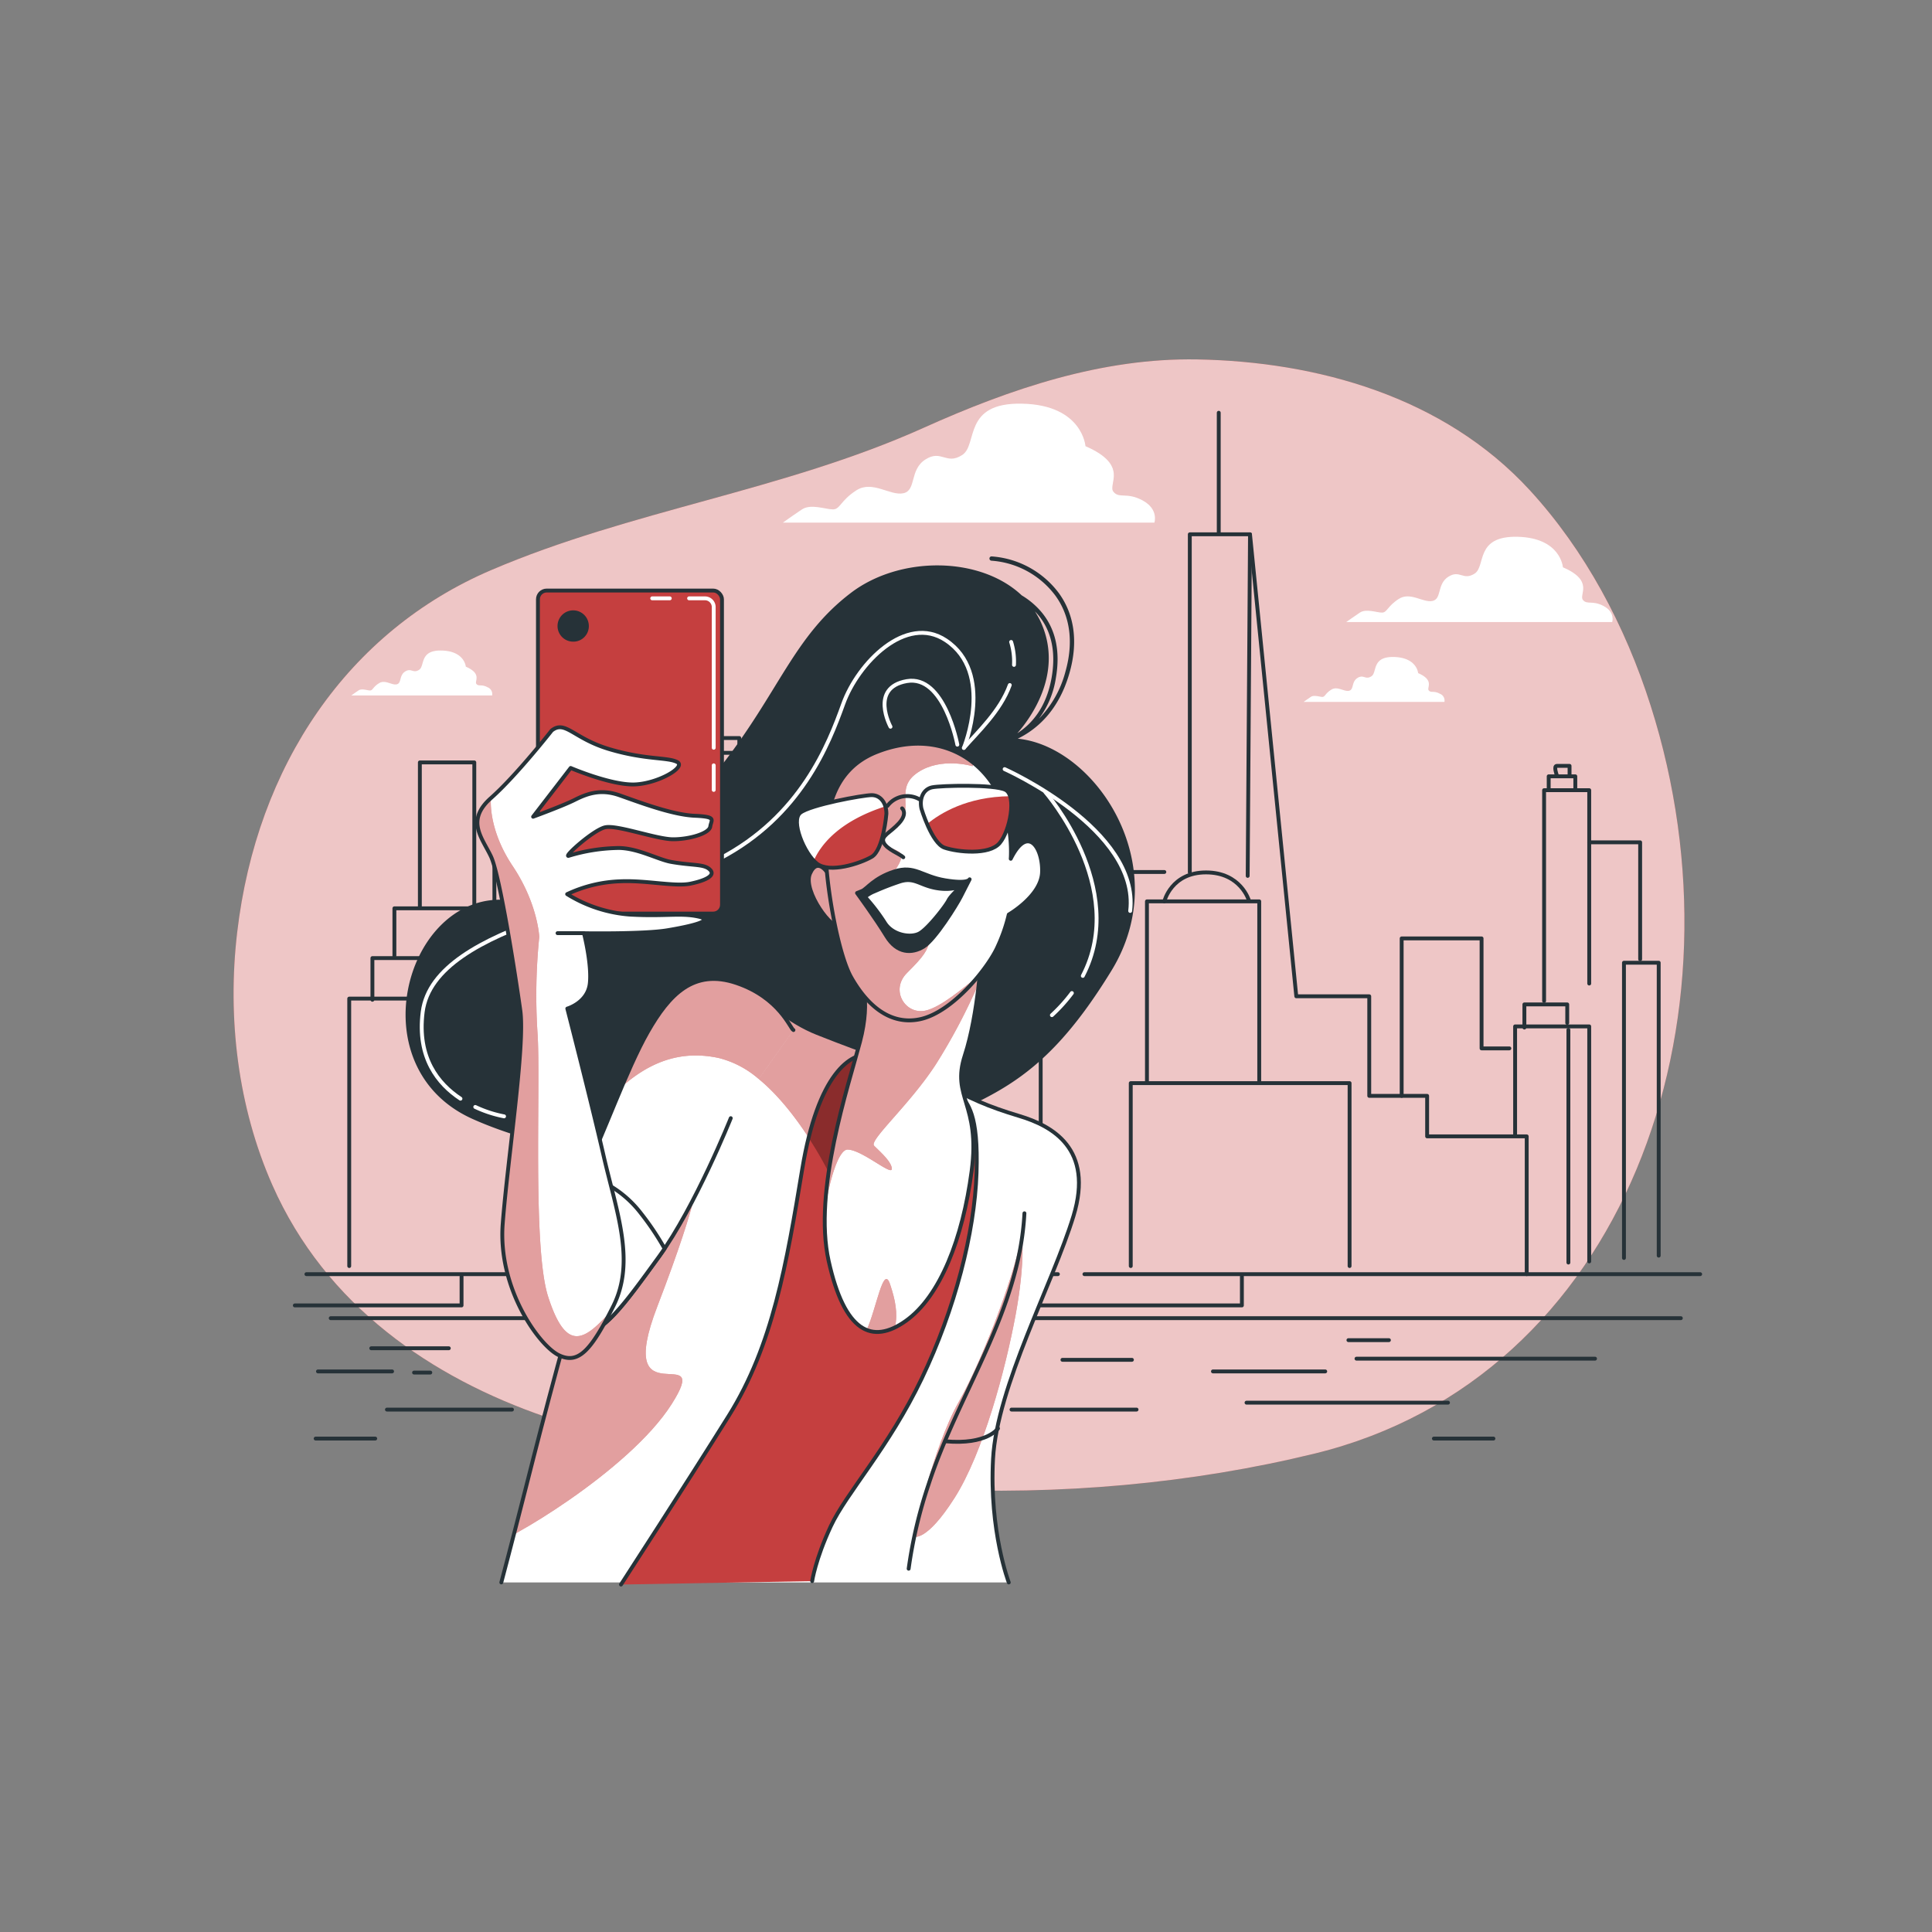 <svg xmlns="http://www.w3.org/2000/svg" xmlns:xlink="http://www.w3.org/1999/xlink" viewBox="0 0 500 500"><rect x="0" y="0" width="500" height="500" fill="#808080" stroke="none"/><defs><clipPath id="freepik--clip-path--inject-115"><path d="M261.58,222.25s1-11.66-5.32-20.27-17.23-12.16-29.39-7.35-13.43,17-13.17,26.35,3.29,26.09,6.58,31.92,9.12,12.66,17.74,10.89,18-13.68,20.26-19a43.09,43.09,0,0,0,2.79-8.11s8.36-4.81,8.61-10.89S266.14,213.13,261.58,222.25Z" style="fill:#fff;stroke:#263238;stroke-linecap:round;stroke-linejoin:round"></path></clipPath><clipPath id="freepik--clip-path-2--inject-115"><path d="M214.46,226.3s-2.79-4.81-4.82-.25,6.08,15.19,7.6,13.42S214.46,226.3,214.46,226.3Z" style="fill:#C53F3F;stroke:#263238;stroke-linecap:round;stroke-linejoin:round"></path></clipPath><clipPath id="freepik--clip-path-3--inject-115"><path d="M129.74,409.53s2.39-8.94,6.19-23.89S163,277.47,177,262s19.75-.51,34.45,5.32,18.24,6.58,18.24,6.58,3,.51,12.41,5.58,13.43,6.84,21.79,9.37,19.25,8.36,13.93,25.84S258,358.79,257,377.54s4.07,32,4.07,32" style="fill:#fff;stroke:#263238;stroke-linecap:round;stroke-linejoin:round"></path></clipPath><clipPath id="freepik--clip-path-4--inject-115"><path d="M160.71,410.08s16.51-25.45,27.91-43.69,14.94-39.27,19-63.84,12.41-30.4,18-29.64,20.78,7.35,22.8,10.13,4.82,5.07,4.31,20.52-5.57,35.22-14.19,53.2S219,386.4,215,395s-4.81,14.19-4.81,14.19" style="fill:#C53F3F;stroke:#263238;stroke-linecap:round;stroke-linejoin:round"></path></clipPath><clipPath id="freepik--clip-path-5--inject-115"><path d="M222.56,252.9s3,5.32,0,16.72-12.16,38.5-8.1,56.74,11.14,21.79,20,15.46,14.69-21.28,17-38.76-5.32-19-1.77-29.9,4.31-26.6,4.31-26.6-10.9,6.34-18.75,7.35S222.56,252.9,222.56,252.9Z" style="fill:#fff;stroke:#263238;stroke-linecap:round;stroke-linejoin:round"></path></clipPath><clipPath id="freepik--clip-path-6--inject-115"><path d="M229.4,210.59s-.76,9.38-3.8,11.15-10.89,4.31-14.18,1.77-6.84-11.14-4.31-13.17,16.21-4.56,18.49-4.56S229.4,207.81,229.4,210.59Z" style="fill:#fff;stroke:#263238;stroke-linecap:round;stroke-linejoin:round"></path></clipPath><clipPath id="freepik--clip-path-7--inject-115"><path d="M238.46,209.25s2.67,9,6,10.13,11.54,2,14.24-1.18,4.41-12.31,1.52-13.78-16.81-1.13-19-.66S237.89,206.52,238.46,209.25Z" style="fill:#fff;stroke:#263238;stroke-linecap:round;stroke-linejoin:round"></path></clipPath><clipPath id="freepik--clip-path-8--inject-115"><path d="M205.34,266.58c-.76-.26-3.55-8.36-14.7-12.16s-17.48,3-23,12.66-11.65,27.11-16,35.72S139,317,138.71,328.14s4.82,18,11.15,17.48,11.4-7.6,20.77-20.52,18.49-35.72,18.49-35.72" style="fill:#fff;stroke:#263238;stroke-linecap:round;stroke-linejoin:round"></path></clipPath><clipPath id="freepik--clip-path-9--inject-115"><path d="M142.77,189.06s-9.12,11.65-15.71,17.48-2.28,10.29,0,15.11,6.33,30.74,7.6,39.86-3.29,38.51-4.56,55.23,9.37,31.41,14.44,33.94,8.36-1,14.19-12.66.76-24.58-2.54-39-9.37-38-9.37-38,5.32-1.52,5.83-6.58-1.52-12.92-1.52-12.92,15.45.25,21.53-.76,12.66-2.54,8.1-3.55-8.61,0-17.73-.51a35.78,35.78,0,0,1-16.25-5.3,35,35,0,0,1,13.7-3.32c6.78-.31,14.21,1.46,18.26.6,3.81-.8,6.54-2.09,5-3.61s-4.33-1-10-2c-3.36-.57-8.65-3.59-13.65-3.61a46.29,46.29,0,0,0-13,2.05c-1,0,6.41-6.63,9.45-7.39s13.35,3.08,17.66,3.08,9.37-1.52,9.62-3.29,1.78-2.54-4.05-2.79-14.44-3.55-19.5-5.32-8.62-.25-11.66,1.27-10.64,4.3-10.64,4.3l9.72-12.62s10.55,4.52,16.63,4.26,13.43-4.56,10.89-5.82-8.1-.51-17.48-3.3S146.31,186.27,142.77,189.06Z" style="fill:#fff;stroke:#263238;stroke-linecap:round;stroke-linejoin:round"></path></clipPath></defs><g id="freepik--background-simple--inject-115"><path d="M340.25,376.18C420.53,356.57,453.13,264,427.19,182.63c-6.6-20.74-17-40.19-31.23-55.71-22.39-24.41-55.31-33.34-86.09-33.9-24.58-.45-48.28,7.55-70.8,17.68-36.46,16.39-75.57,21.27-112,36.86C90.12,163.36,66.46,198,61.38,241.31c-2.6,22.16.19,45.18,9.1,65.37,13.81,31.28,41.32,49.9,70.72,60C203.58,388.23,276.32,391.8,340.25,376.18Z" style="fill:#C53F3F"></path><path d="M340.25,376.18C420.53,356.57,453.13,264,427.19,182.63c-6.6-20.74-17-40.19-31.23-55.71-22.39-24.41-55.31-33.34-86.09-33.9-24.58-.45-48.28,7.55-70.8,17.68-36.46,16.39-75.57,21.27-112,36.86C90.12,163.36,66.46,198,61.38,241.31c-2.6,22.16.19,45.18,9.1,65.37,13.81,31.28,41.32,49.9,70.72,60C203.58,388.23,276.32,391.8,340.25,376.18Z" style="fill:#fff;opacity:0.7"></path></g><g id="freepik--Clouds--inject-115"><path d="M415.09,156.88c-3-1.63-4.35-.27-5.44-1.63s3-4.9-5.17-8.44c0,0-.54-7.61-11.7-7.89s-8.16,7.62-11.15,9.53-3.81-1.09-6.8.81-1.64,5.71-4.08,6.26S365,153.07,362,155s-3,3.54-4.35,3.54-4.08-1.09-5.71,0-3.54,2.45-3.54,2.45h68.83S418.08,158.51,415.09,156.88Z" style="fill:#fff"></path><path d="M372.63,179.54c-1.59-.87-2.31-.15-2.88-.87s1.58-2.59-2.74-4.47c0,0-.29-4-6.2-4.17s-4.32,4-5.9,5-2-.58-3.6.43-.87,3-2.17,3.31-3-1.29-4.61-.28-1.58,1.87-2.3,1.87-2.16-.58-3,0-1.87,1.3-1.87,1.3h36.45A1.86,1.86,0,0,0,372.63,179.54Z" style="fill:#fff"></path><path d="M126.17,177.86c-1.58-.86-2.31-.14-2.88-.86s1.58-2.59-2.74-4.47c0,0-.29-4-6.19-4.17s-4.33,4-5.91,5-2-.58-3.6.43-.87,3-2.16,3.31-3-1.29-4.61-.28-1.59,1.87-2.31,1.87-2.16-.58-3,0-1.87,1.3-1.87,1.3h36.45A1.87,1.87,0,0,0,126.17,177.86Z" style="fill:#fff"></path><path d="M295.74,129.53c-4.18-2.28-6.08-.38-7.6-2.28s4.18-6.84-7.22-11.78c0,0-.76-10.64-16.34-11s-11.4,10.64-15.58,13.3-5.32-1.52-9.5,1.14-2.28,8-5.7,8.74-8-3.42-12.16-.76-4.18,4.94-6.08,4.94-5.7-1.52-8,0-4.94,3.42-4.94,3.42h96.14S299.92,131.81,295.74,129.53Z" style="fill:#fff"></path></g><g id="freepik--Buildings--inject-115"><line x1="79.3" y1="329.75" x2="273.78" y2="329.75" style="fill:none;stroke:#263238;stroke-linecap:round;stroke-linejoin:round"></line><polyline points="119.45 330.35 119.45 337.84 76.3 337.84" style="fill:none;stroke:#263238;stroke-linecap:round;stroke-linejoin:round"></polyline><line x1="147.91" y1="341.14" x2="85.59" y2="341.14" style="fill:none;stroke:#263238;stroke-linecap:round;stroke-linejoin:round"></line><line x1="280.65" y1="329.75" x2="440" y2="329.75" style="fill:none;stroke:#263238;stroke-linecap:round;stroke-linejoin:round"></line><polyline points="321.4 330.35 321.4 337.84 148.06 337.84" style="fill:none;stroke:#263238;stroke-linecap:round;stroke-linejoin:round"></polyline><line x1="435" y1="341.14" x2="168.1" y2="341.14" style="fill:none;stroke:#263238;stroke-linecap:round;stroke-linejoin:round"></line><polyline points="292.64 327.65 292.64 280.31 349.27 280.31 349.27 327.65" style="fill:none;stroke:#263238;stroke-linecap:round;stroke-linejoin:round"></polyline><polyline points="325.89 279.71 325.89 233.27 296.83 233.27 296.83 280.01" style="fill:none;stroke:#263238;stroke-linecap:round;stroke-linejoin:round"></polyline><path d="M301.33,233.27s1.79-7.49,10.78-7.49S323.2,233,323.2,233" style="fill:none;stroke:#263238;stroke-linecap:round;stroke-linejoin:round"></path><polyline points="307.92 225.78 307.92 138.28 323.5 138.28 335.48 257.84 354.36 257.84 354.36 283.61 369.34 283.61 369.34 294.09 395.11 294.09 395.11 329.75" style="fill:none;stroke:#263238;stroke-linecap:round;stroke-linejoin:round"></polyline><line x1="323.5" y1="138.28" x2="322.9" y2="226.68" style="fill:none;stroke:#263238;stroke-linecap:round;stroke-linejoin:round"></line><line x1="315.41" y1="137.98" x2="315.41" y2="106.82" style="fill:none;stroke:#263238;stroke-linecap:round;stroke-linejoin:round"></line><polyline points="362.75 283.61 362.75 242.86 383.43 242.86 383.43 271.32 390.62 271.32" style="fill:none;stroke:#263238;stroke-linecap:round;stroke-linejoin:round"></polyline><polyline points="392.11 293.49 392.11 265.63 411.29 265.63 411.29 326.45" style="fill:none;stroke:#263238;stroke-linecap:round;stroke-linejoin:round"></polyline><line x1="405.9" y1="266.53" x2="405.9" y2="326.75" style="fill:none;stroke:#263238;stroke-linecap:round;stroke-linejoin:round"></line><polyline points="394.51 265.93 394.51 259.94 405.6 259.94 405.6 264.73" style="fill:none;stroke:#263238;stroke-linecap:round;stroke-linejoin:round"></polyline><polyline points="399.61 259.04 399.61 204.5 411.29 204.5 411.29 217.99 424.47 217.99 424.47 248.25" style="fill:none;stroke:#263238;stroke-linecap:round;stroke-linejoin:round"></polyline><polyline points="420.28 325.56 420.28 249.15 429.27 249.15 429.27 324.96" style="fill:none;stroke:#263238;stroke-linecap:round;stroke-linejoin:round"></polyline><line x1="411.29" y1="217.99" x2="411.29" y2="254.54" style="fill:none;stroke:#263238;stroke-linecap:round;stroke-linejoin:round"></line><polyline points="400.8 204.2 400.8 200.91 407.69 200.91 407.69 204.2" style="fill:none;stroke:#263238;stroke-linecap:round;stroke-linejoin:round"></polyline><path d="M402.9,200.61s-.9-2.4,0-2.4h3.3v2.7" style="fill:none;stroke:#263238;stroke-linecap:round;stroke-linejoin:round"></path><polyline points="129.34 258.44 90.38 258.44 90.38 327.65" style="fill:none;stroke:#263238;stroke-linecap:round;stroke-linejoin:round"></polyline><polyline points="126.94 247.95 96.38 247.95 96.38 258.74" style="fill:none;stroke:#263238;stroke-linecap:round;stroke-linejoin:round"></polyline><polyline points="102.07 247.35 102.07 235.07 127.95 235.07 127.95 244.79" style="fill:none;stroke:#263238;stroke-linecap:round;stroke-linejoin:round"></polyline><polyline points="108.66 234.77 108.66 197.31 122.75 197.31 122.75 234.98" style="fill:none;stroke:#263238;stroke-linecap:round;stroke-linejoin:round"></polyline><line x1="412.79" y1="351.62" x2="351.06" y2="351.62" style="fill:none;stroke:#263238;stroke-linecap:round;stroke-linejoin:round"></line><line x1="374.74" y1="363.01" x2="322.6" y2="363.01" style="fill:none;stroke:#263238;stroke-linecap:round;stroke-linejoin:round"></line><line x1="342.97" y1="354.92" x2="313.91" y2="354.92" style="fill:none;stroke:#263238;stroke-linecap:round;stroke-linejoin:round"></line><line x1="359.45" y1="346.83" x2="348.97" y2="346.83" style="fill:none;stroke:#263238;stroke-linecap:round;stroke-linejoin:round"></line><line x1="274.96" y1="351.92" x2="292.94" y2="351.92" style="fill:none;stroke:#263238;stroke-linecap:round;stroke-linejoin:round"></line><line x1="132.5" y1="364.8" x2="100.14" y2="364.8" style="fill:none;stroke:#263238;stroke-linecap:round;stroke-linejoin:round"></line><line x1="82.29" y1="354.92" x2="101.47" y2="354.92" style="fill:none;stroke:#263238;stroke-linecap:round;stroke-linejoin:round"></line><line x1="107.16" y1="355.22" x2="111.36" y2="355.22" style="fill:none;stroke:#263238;stroke-linecap:round;stroke-linejoin:round"></line><line x1="116.15" y1="348.93" x2="96.08" y2="348.93" style="fill:none;stroke:#263238;stroke-linecap:round;stroke-linejoin:round"></line><line x1="81.69" y1="372.3" x2="97.11" y2="372.3" style="fill:none;stroke:#263238;stroke-linecap:round;stroke-linejoin:round"></line><line x1="371.09" y1="372.3" x2="386.5" y2="372.3" style="fill:none;stroke:#263238;stroke-linecap:round;stroke-linejoin:round"></line><line x1="294.14" y1="364.8" x2="261.78" y2="364.8" style="fill:none;stroke:#263238;stroke-linecap:round;stroke-linejoin:round"></line><line x1="171.14" y1="351.92" x2="258.6" y2="351.92" style="fill:none;stroke:#263238;stroke-linecap:round;stroke-linejoin:round"></line><polyline points="129.73 248.36 132.41 248.36 132.41 259.06 136.42 259.06 136.42 327.3" style="fill:none;stroke:#263238;stroke-linecap:round;stroke-linejoin:round"></polyline><polyline points="127.95 235.07 127.95 207.33 158.72 207.33 158.72 259.06" style="fill:none;stroke:#263238;stroke-linecap:round;stroke-linejoin:round"></polyline><polyline points="137.31 264.86 170.31 264.86 170.31 328.19" style="fill:none;stroke:#263238;stroke-linecap:round;stroke-linejoin:round"></polyline><polyline points="159.16 234.09 177.45 234.09 177.45 328.63" style="fill:none;stroke:#263238;stroke-linecap:round;stroke-linejoin:round"></polyline><polyline points="177.45 234.09 177.45 197.97 199.3 197.97 199.3 328.19" style="fill:none;stroke:#263238;stroke-linecap:round;stroke-linejoin:round"></polyline><polyline points="182.8 197.78 182.8 194.84 194.4 194.84 194.4 197.55" style="fill:none;stroke:#263238;stroke-linecap:round;stroke-linejoin:round"></polyline><polyline points="185.33 194.67 185.33 191 191.33 191 191.33 194.67" style="fill:none;stroke:#263238;stroke-linecap:round;stroke-linejoin:round"></polyline><polyline points="199 217.67 219.33 217.67 219.33 260.67 247 260.67 247 329" style="fill:none;stroke:#263238;stroke-linecap:round;stroke-linejoin:round"></polyline><polyline points="246.67 297 205.67 297 205.67 328.67" style="fill:none;stroke:#263238;stroke-linecap:round;stroke-linejoin:round"></polyline><polyline points="247 318 269.33 318 269.33 225.67 282.67 225.67 301.33 225.67" style="fill:none;stroke:#263238;stroke-linecap:round;stroke-linejoin:round"></polyline><polyline points="269.67 233.67 241 233.67 241 260.33" style="fill:none;stroke:#263238;stroke-linecap:round;stroke-linejoin:round"></polyline><polyline points="243.33 233.67 243.33 229.33 249.33 229.33 249.33 225 265.33 225 265.33 229 267.67 229" style="fill:none;stroke:#263238;stroke-linecap:round;stroke-linejoin:round"></polyline></g><g id="freepik--Character--inject-115"><path d="M263.4,191.17c5.08-2.49,10.64-7.38,13.38-17,2.27-7.92,1.32-15.06-2.74-20.66A23.78,23.78,0,0,0,256.65,144a.54.54,0,0,0-.58.53.56.56,0,0,0,.54.58,22.63,22.63,0,0,1,16.53,9.05c3.85,5.31,4.74,12.12,2.58,19.71A27.32,27.32,0,0,1,268.88,186a23.54,23.54,0,0,0,4.37-10.48c1.22-7-.05-12.76-3.77-17.18a20.41,20.41,0,0,0-5.06-4.26c-10.79-10.19-31.58-10.27-44.21-.64-14.9,11.35-18.45,25.54-34.05,45.4s-31.92,34-56.75,34-36.42,43.62-7.1,56.75,83,17,107.83,5.68,38.31-12.77,57.46-44C304.3,224.15,283.57,193.16,263.4,191.17Zm5.23-32.08c3.5,4.15,4.68,9.63,3.53,16.27-1.36,7.77-5.17,12-8.88,14.41,3.38-3.85,12.29-15.81,5.88-29.21a23.21,23.21,0,0,0-1.33-2.34C268.1,158.5,268.37,158.78,268.63,159.09Z" style="fill:#263238"></path><path d="M123,286.48a31.46,31.46,0,0,0,7.45,2.43" style="fill:none;stroke:#fff;stroke-linecap:round;stroke-linejoin:round"></path><path d="M249.45,193.56s8-19.4-4.65-27.84c-10.32-6.88-22.78,5.91-26.57,16.45s-11,29.11-32.06,40.08-73.83,16.45-76.78,39.66c-1.51,11.84,4,18.62,9.78,22.43" style="fill:none;stroke:#fff;stroke-linecap:round;stroke-linejoin:round"></path><path d="M262.42,172.07a17,17,0,0,0-.74-5.93" style="fill:none;stroke:#fff;stroke-linecap:round;stroke-linejoin:round"></path><path d="M249.45,193.56c3.58-4.11,9.45-9.53,11.88-16.27" style="fill:none;stroke:#fff;stroke-linecap:round;stroke-linejoin:round"></path><path d="M247.76,192.72s-3.38-18.14-13.08-16.45-4.22,11.81-4.22,11.81" style="fill:none;stroke:#fff;stroke-linecap:round;stroke-linejoin:round"></path><path d="M260,199.05s35,15.61,32.49,36.7" style="fill:none;stroke:#fff;stroke-linecap:round;stroke-linejoin:round"></path><path d="M277.4,257a41.57,41.57,0,0,1-5.17,5.72" style="fill:none;stroke:#fff;stroke-linecap:round;stroke-linejoin:round"></path><path d="M270.54,205s21.57,24.75,9.69,47.56" style="fill:none;stroke:#fff;stroke-linecap:round;stroke-linejoin:round"></path><path d="M214.46,226.3s-2.79-4.81-4.82-.25,6.08,15.19,7.6,13.42S214.46,226.3,214.46,226.3Z" style="fill:#C53F3F"></path><g style="clip-path:url(#freepik--clip-path-2--inject-115)"><path d="M214.46,226.3s-2.79-4.81-4.82-.25,6.08,15.19,7.6,13.42S214.46,226.3,214.46,226.3Z" style="fill:#fff;opacity:0.5"></path></g><path d="M214.46,226.3s-2.79-4.81-4.82-.25,6.08,15.19,7.6,13.42S214.46,226.3,214.46,226.3Z" style="fill:none;stroke:#263238;stroke-linecap:round;stroke-linejoin:round"></path><path d="M129.74,409.53s2.39-8.94,6.19-23.89S163,277.47,177,262s19.75-.51,34.45,5.32,18.24,6.58,18.24,6.58,3,.51,12.41,5.58,13.43,6.84,21.79,9.37,19.25,8.36,13.93,25.84S258,358.79,257,377.54s4.07,32,4.07,32" style="fill:#fff"></path><g style="clip-path:url(#freepik--clip-path-3--inject-115)"><path d="M186,273.81c16,3.42,28.94,30.46,28.94,30.46l23.61-18.66c.11-.34,0-3.67-.33-8.14-6.33-3.17-8.52-3.55-8.52-3.55s-3.55-.76-18.24-6.58S190.9,246.56,177,262c-2.33,2.58-4.92,7.34-7.64,13.54A25.49,25.49,0,0,1,186,273.81Z" style="fill:#C53F3F"></path><path d="M186,273.81c16,3.42,28.94,30.46,28.94,30.46l23.61-18.66c.11-.34,0-3.67-.33-8.14-6.33-3.17-8.52-3.55-8.52-3.55s-3.55-.76-18.24-6.58S190.9,246.56,177,262c-2.33,2.58-4.92,7.34-7.64,13.54A25.49,25.49,0,0,1,186,273.81Z" style="fill:#fff;opacity:0.5"></path><path d="M180.65,303.87s1,4.22-10.54,34.25,14.75,7.91,3.69,25.3-43.74,36.36-46.9,36.36-6.85-59-4.22-62.18,18.54-28.71,33.51-38.6S180.65,303.87,180.65,303.87Z" style="fill:#C53F3F"></path><path d="M180.65,303.87s1,4.22-10.54,34.25,14.75,7.91,3.69,25.3-43.74,36.36-46.9,36.36-6.85-59-4.22-62.18,18.54-28.71,33.51-38.6S180.65,303.87,180.65,303.87Z" style="fill:#fff;opacity:0.5"></path><path d="M264.43,319.15s1.05,6.85-1.58,21.08-8.43,35.83-15.81,47.43-10.54,10-10.54,10,4.74-22.66,11.59-34.78S263.38,327.59,264.43,319.15Z" style="fill:#C53F3F"></path><path d="M264.43,319.15s1.05,6.85-1.58,21.08-8.43,35.83-15.81,47.43-10.54,10-10.54,10,4.74-22.66,11.59-34.78S263.38,327.59,264.43,319.15Z" style="fill:#fff;opacity:0.5"></path></g><path d="M129.74,409.53s2.39-8.94,6.19-23.89S163,277.47,177,262s19.75-.51,34.45,5.32,18.24,6.58,18.24,6.58,3,.51,12.41,5.58,13.43,6.84,21.79,9.37,19.25,8.36,13.93,25.84S258,358.79,257,377.54s4.07,32,4.07,32" style="fill:none;stroke:#263238;stroke-linecap:round;stroke-linejoin:round"></path><path d="M160.71,410.08s16.51-25.45,27.91-43.69,14.94-39.27,19-63.84,12.41-30.4,18-29.64,20.78,7.35,22.8,10.13,4.82,5.07,4.31,20.52-5.57,35.22-14.19,53.2S219,386.4,215,395s-4.81,14.19-4.81,14.19" style="fill:#C53F3F"></path><g style="clip-path:url(#freepik--clip-path-4--inject-115)"><path d="M214.9,304.27l23.61-18.66c.11-.35-.06-3.83-.35-8.47-4.71-2.06-9.8-3.85-12.56-4.23-4.9-.67-11.95,3.76-16.34,21.54A98.16,98.16,0,0,1,214.9,304.27Z" style="fill:#C53F3F"></path><path d="M214.9,304.27l23.61-18.66c.11-.35-.06-3.83-.35-8.47-4.71-2.06-9.8-3.85-12.56-4.23-4.9-.67-11.95,3.76-16.34,21.54A98.16,98.16,0,0,1,214.9,304.27Z" style="opacity:0.3"></path></g><path d="M160.71,410.08s16.51-25.45,27.91-43.69,14.94-39.27,19-63.84,12.41-30.4,18-29.64,20.78,7.35,22.8,10.13,4.82,5.07,4.31,20.52-5.57,35.22-14.19,53.2S219,386.4,215,395s-4.81,14.19-4.81,14.19" style="fill:none;stroke:#263238;stroke-linecap:round;stroke-linejoin:round"></path><path d="M265.12,314c-1.32,25.56-17.12,46.51-24.82,70.2a118.92,118.92,0,0,0-5.14,21.78" style="fill:none;stroke:#263238;stroke-linecap:round;stroke-linejoin:round"></path><path d="M258.28,369.68S255.5,374,244.6,373" style="fill:none;stroke:#263238;stroke-linecap:round;stroke-linejoin:round"></path><path d="M222.56,252.9s3,5.32,0,16.72-12.16,38.5-8.1,56.74,11.14,21.79,20,15.46,14.69-21.28,17-38.76-5.32-19-1.77-29.9,4.31-26.6,4.31-26.6-10.9,6.34-18.75,7.35S222.56,252.9,222.56,252.9Z" style="fill:#fff"></path><g style="clip-path:url(#freepik--clip-path-5--inject-115)"><path d="M252.52,247.37c-3.22,1.74-11.17,5.75-17.29,6.54-7.85,1-12.67-1-12.67-1s3,5.32,0,16.72c-2.35,8.84-8.36,27.12-9.05,43.38,1.23-8.15,3.61-15.5,5.83-15.5,3.67,0,11.46,6.87,11.46,5s-3.21-4.59-4.58-6,9.17-10.55,16-21.09a153.49,153.49,0,0,0,11-20.81c.16-1.39.28-2.66.38-3.76Z" style="fill:#C53F3F"></path><path d="M224.3,344.19c2.22.89,4.67.62,7.31-.65.8-3.66.1-7.11-1.27-11.2C228.6,327.11,226.85,338.6,224.3,344.19Z" style="fill:#C53F3F"></path><g style="opacity:0.5"><path d="M252.52,247.37c-3.22,1.74-11.17,5.75-17.29,6.54-7.85,1-12.67-1-12.67-1s3,5.32,0,16.72c-2.35,8.84-8.36,27.12-9.05,43.38,1.23-8.15,3.61-15.5,5.83-15.5,3.67,0,11.46,6.87,11.46,5s-3.21-4.59-4.58-6,9.17-10.55,16-21.09a153.49,153.49,0,0,0,11-20.81c.16-1.39.28-2.66.38-3.76Z" style="fill:#fff"></path><path d="M224.3,344.19c2.22.89,4.67.62,7.31-.65.8-3.66.1-7.11-1.27-11.2C228.6,327.11,226.85,338.6,224.3,344.19Z" style="fill:#fff"></path></g></g><path d="M222.56,252.9s3,5.32,0,16.72-12.16,38.5-8.1,56.74,11.14,21.79,20,15.46,14.69-21.28,17-38.76-5.32-19-1.77-29.9,4.31-26.6,4.31-26.6-10.9,6.34-18.75,7.35S222.56,252.9,222.56,252.9Z" style="fill:none;stroke:#263238;stroke-linecap:round;stroke-linejoin:round"></path><path d="M261.58,222.25s1-11.66-5.32-20.27-17.23-12.16-29.39-7.35-13.43,17-13.17,26.35,3.29,26.09,6.58,31.92,9.12,12.66,17.74,10.89,18-13.68,20.26-19a43.09,43.09,0,0,0,2.79-8.11s8.36-4.81,8.61-10.89S266.14,213.13,261.58,222.25Z" style="fill:#fff"></path><path d="M239.59,261.53c-5.27,1.21-9.32-5.27-4.86-9.73s5.27-5.68,6.08-8.92-3.24,1.62-6.89,1.62-4.87-4.05-4.87-4.05-2-8.52,2.38-14.91,0-4.55-2.78-7.48,0-1.13,4-5.06-1.22-9,4.87-13.09,14.18-1.62,14.18-1.62l.25-.78c-6.43-5.21-15.37-6.74-25.13-2.88-12.16,4.82-13.43,17-13.17,26.35s3.29,26.09,6.58,31.92,9.12,12.66,17.74,10.89c5.36-1.1,11-6.14,15.08-11.07C249.2,255.73,243.58,260.6,239.59,261.53Z" style="fill:#C53F3F"></path><path d="M239.59,261.53c-5.27,1.21-9.32-5.27-4.86-9.73s5.27-5.68,6.08-8.92-3.24,1.62-6.89,1.62-4.87-4.05-4.87-4.05-2-8.52,2.38-14.91,0-4.55-2.78-7.48,0-1.13,4-5.06-1.22-9,4.87-13.09,14.18-1.62,14.18-1.62l.25-.78c-6.43-5.21-15.37-6.74-25.13-2.88-12.16,4.82-13.43,17-13.17,26.35s3.29,26.09,6.58,31.92,9.12,12.66,17.74,10.89c5.36-1.1,11-6.14,15.08-11.07C249.2,255.73,243.58,260.6,239.59,261.53Z" style="fill:#fff;opacity:0.5"></path><path d="M261.58,222.25s1-11.66-5.32-20.27-17.23-12.16-29.39-7.35-13.43,17-13.17,26.35,3.29,26.09,6.58,31.92,9.12,12.66,17.74,10.89,18-13.68,20.26-19a43.09,43.09,0,0,0,2.79-8.11s8.36-4.81,8.61-10.89S266.14,213.13,261.58,222.25Z" style="fill:none;stroke:#263238;stroke-linecap:round;stroke-linejoin:round"></path><path d="M229.4,210.59s-.76,9.38-3.8,11.15-10.89,4.31-14.18,1.77-6.84-11.14-4.31-13.17,16.21-4.56,18.49-4.56S229.4,207.81,229.4,210.59Z" style="fill:#fff"></path><g style="clip-path:url(#freepik--clip-path-6--inject-115)"><path d="M210.6,222.75a7.1,7.1,0,0,0,.82.76c3.29,2.53,11.14,0,14.18-1.77s3.8-11.15,3.8-11.15a6.78,6.78,0,0,0-.26-1.91C216.81,212.64,212.27,218.93,210.6,222.75Z" style="fill:#C53F3F"></path></g><path d="M229.4,210.59s-.76,9.38-3.8,11.15-10.89,4.31-14.18,1.77-6.84-11.14-4.31-13.17,16.21-4.56,18.49-4.56S229.4,207.81,229.4,210.59Z" style="fill:none;stroke:#263238;stroke-linecap:round;stroke-linejoin:round"></path><path d="M238.46,209.25s2.67,9,6,10.13,11.54,2,14.24-1.18,4.41-12.31,1.52-13.78-16.81-1.13-19-.66S237.89,206.52,238.46,209.25Z" style="fill:#fff"></path><g style="clip-path:url(#freepik--clip-path-7--inject-115)"><path d="M258.71,218.2c2.18-2.54,3.71-9,2.71-12.14-11.18.1-18.17,4.45-21.48,7.2,1.09,2.57,2.71,5.51,4.53,6.12C247.81,220.49,256,221.36,258.71,218.2Z" style="fill:#C53F3F"></path></g><path d="M238.46,209.25s2.67,9,6,10.13,11.54,2,14.24-1.18,4.41-12.31,1.52-13.78-16.81-1.13-19-.66S237.89,206.52,238.46,209.25Z" style="fill:none;stroke:#263238;stroke-linecap:round;stroke-linejoin:round"></path><path d="M229.66,208.57a6.42,6.42,0,0,1,8.61-1.52" style="fill:none;stroke:#263238;stroke-linecap:round;stroke-linejoin:round"></path><path d="M233.46,209.2s1.52,1.26-.76,3.8-4.81,3.29-4,5.06,4.31,3,5.07,3.8" style="fill:none;stroke:#263238;stroke-linecap:round;stroke-linejoin:round"></path><path d="M250.94,227.56s-.26,1.27-6.34.26-7.85-4-13.17-2.28-7.09,4.56-8.36,5.06l-1.27.51s4.82,6.59,7.6,11.15S236,246.82,239,245s8.61-10.89,9.63-12.92Z" style="fill:#263238;stroke:#263238;stroke-linecap:round;stroke-linejoin:round"></path><path d="M249.16,229.08s-2.25,1.53-6.73.78-5.78-3-9.7-1.68-5.94,2.31-6.87,2.68a9.51,9.51,0,0,0-2,1.26,48.56,48.56,0,0,1,5.07,6.59c2,3.36,6.87,4.12,9.11,2.81s6.66-7,7.41-8.49S249.16,229.08,249.16,229.08Z" style="fill:#fff;stroke:#263238;stroke-linecap:round;stroke-linejoin:round"></path><path d="M205.34,266.58c-.76-.26-3.55-8.36-14.7-12.16s-17.48,3-23,12.66-11.65,27.11-16,35.72S139,317,138.71,328.14s4.82,18,11.15,17.48,11.4-7.6,20.77-20.52,18.49-35.72,18.49-35.72" style="fill:#fff"></path><g style="clip-path:url(#freepik--clip-path-8--inject-115)"><path d="M205.34,266.58c-.76-.26-3.55-8.36-14.7-12.16s-17.47,3-23,12.66a138.39,138.39,0,0,0-6.75,14.18c7.59-6.69,15.61-9.49,25.12-7.45a25,25,0,0,1,10.36,5.45Z" style="fill:#C53F3F"></path><path d="M205.34,266.58c-.76-.26-3.55-8.36-14.7-12.16s-17.47,3-23,12.66a138.39,138.39,0,0,0-6.75,14.18c7.59-6.69,15.61-9.49,25.12-7.45a25,25,0,0,1,10.36,5.45Z" style="fill:#fff;opacity:0.5"></path></g><path d="M205.34,266.58c-.76-.26-3.55-8.36-14.7-12.16s-17.48,3-23,12.66-11.65,27.11-16,35.72S139,317,138.71,328.14s4.82,18,11.15,17.48,11.4-7.6,20.77-20.52,18.49-35.72,18.49-35.72" style="fill:none;stroke:#263238;stroke-linecap:round;stroke-linejoin:round"></path><path d="M172,323.14a70.82,70.82,0,0,0-6.17-9.19A28,28,0,0,0,151,304c-4.44,7.93-12,13.5-12.26,24.11-.25,11.14,4.82,18,11.15,17.48s11.4-7.6,20.77-20.52C171.09,324.47,171.54,323.81,172,323.14Z" style="fill:#fff;stroke:#263238;stroke-linecap:round;stroke-linejoin:round"></path><rect x="139.22" y="152.83" width="47.63" height="83.6" rx="2.27" style="fill:#C53F3F;stroke:#263238;stroke-linecap:round;stroke-linejoin:round"></rect><line x1="184.71" y1="198.07" x2="184.71" y2="204.43" style="fill:none;stroke:#fff;stroke-linecap:round;stroke-linejoin:round"></line><path d="M178.34,154.85h4.1a2.27,2.27,0,0,1,2.27,2.27v36.4" style="fill:none;stroke:#fff;stroke-linecap:round;stroke-linejoin:round"></path><line x1="168.79" y1="154.85" x2="173.34" y2="154.85" style="fill:none;stroke:#fff;stroke-linecap:round;stroke-linejoin:round"></line><path d="M152.39,162a4.05,4.05,0,1,0-4,4.06A4,4,0,0,0,152.39,162Z" style="fill:#263238"></path><path d="M142.77,189.06s-9.12,11.65-15.71,17.48-2.28,10.29,0,15.11,6.33,30.74,7.6,39.86-3.29,38.51-4.56,55.23,9.37,31.41,14.44,33.94,8.36-1,14.19-12.66.76-24.58-2.54-39-9.37-38-9.37-38,5.32-1.52,5.83-6.58-1.52-12.92-1.52-12.92,15.45.25,21.53-.76,12.66-2.54,8.1-3.55-8.61,0-17.73-.51a35.78,35.78,0,0,1-16.25-5.3,35,35,0,0,1,13.7-3.32c6.78-.31,14.21,1.46,18.26.6,3.81-.8,6.54-2.09,5-3.61s-4.33-1-10-2c-3.36-.57-8.65-3.59-13.65-3.61a46.29,46.29,0,0,0-13,2.05c-1,0,6.41-6.63,9.45-7.39s13.35,3.08,17.66,3.08,9.37-1.52,9.62-3.29,1.78-2.54-4.05-2.79-14.44-3.55-19.5-5.32-8.62-.25-11.66,1.27-10.64,4.3-10.64,4.3l9.72-12.62s10.55,4.52,16.63,4.26,13.43-4.56,10.89-5.82-8.1-.51-17.48-3.3S146.31,186.27,142.77,189.06Z" style="fill:#fff"></path><g style="clip-path:url(#freepik--clip-path-9--inject-115)"><path d="M127.06,221.65c2.28,4.81,6.33,30.74,7.6,39.86s-3.29,38.51-4.56,55.23,9.37,31.41,14.44,33.94c4.84,2.42,8.07-.73,13.43-11.18-.66.73-1.44,1.54-2.37,2.47-5.5,5.51-9.63,6.42-13.75-6.42s-1.84-55.48-2.75-68.32a150.23,150.23,0,0,1,.46-24.76s-.34-8.56-6.88-18.34-5.62-17.59-5.62-17.59C120.47,212.37,124.78,216.83,127.06,221.65Z" style="fill:#C53F3F"></path><path d="M127.06,221.65c2.28,4.81,6.33,30.74,7.6,39.86s-3.29,38.51-4.56,55.23,9.37,31.41,14.44,33.94c4.84,2.42,8.07-.73,13.43-11.18-.66.73-1.44,1.54-2.37,2.47-5.5,5.51-9.63,6.42-13.75-6.42s-1.84-55.48-2.75-68.32a150.23,150.23,0,0,1,.46-24.76s-.34-8.56-6.88-18.34-5.62-17.59-5.62-17.59C120.47,212.37,124.78,216.83,127.06,221.65Z" style="fill:#fff;opacity:0.5"></path></g><path d="M142.77,189.06s-9.12,11.65-15.71,17.48-2.28,10.29,0,15.11,6.33,30.74,7.6,39.86-3.29,38.51-4.56,55.23,9.37,31.41,14.44,33.94,8.36-1,14.19-12.66.76-24.58-2.54-39-9.37-38-9.37-38,5.32-1.52,5.83-6.58-1.52-12.92-1.52-12.92,15.45.25,21.53-.76,12.66-2.54,8.1-3.55-8.61,0-17.73-.51a35.78,35.78,0,0,1-16.25-5.3,35,35,0,0,1,13.7-3.32c6.78-.31,14.21,1.46,18.26.6,3.81-.8,6.54-2.09,5-3.61s-4.33-1-10-2c-3.36-.57-8.65-3.59-13.65-3.61a46.29,46.29,0,0,0-13,2.05c-1,0,6.41-6.63,9.45-7.39s13.35,3.08,17.66,3.08,9.37-1.52,9.62-3.29,1.78-2.54-4.05-2.79-14.44-3.55-19.5-5.32-8.62-.25-11.66,1.27-10.64,4.3-10.64,4.3l9.72-12.62s10.55,4.52,16.63,4.26,13.43-4.56,10.89-5.82-8.1-.51-17.48-3.3S146.31,186.27,142.77,189.06Z" style="fill:none;stroke:#263238;stroke-linecap:round;stroke-linejoin:round"></path><line x1="151.13" y1="241.5" x2="144.29" y2="241.5" style="fill:#fff;stroke:#263238;stroke-linecap:round;stroke-linejoin:round"></line></g></svg>